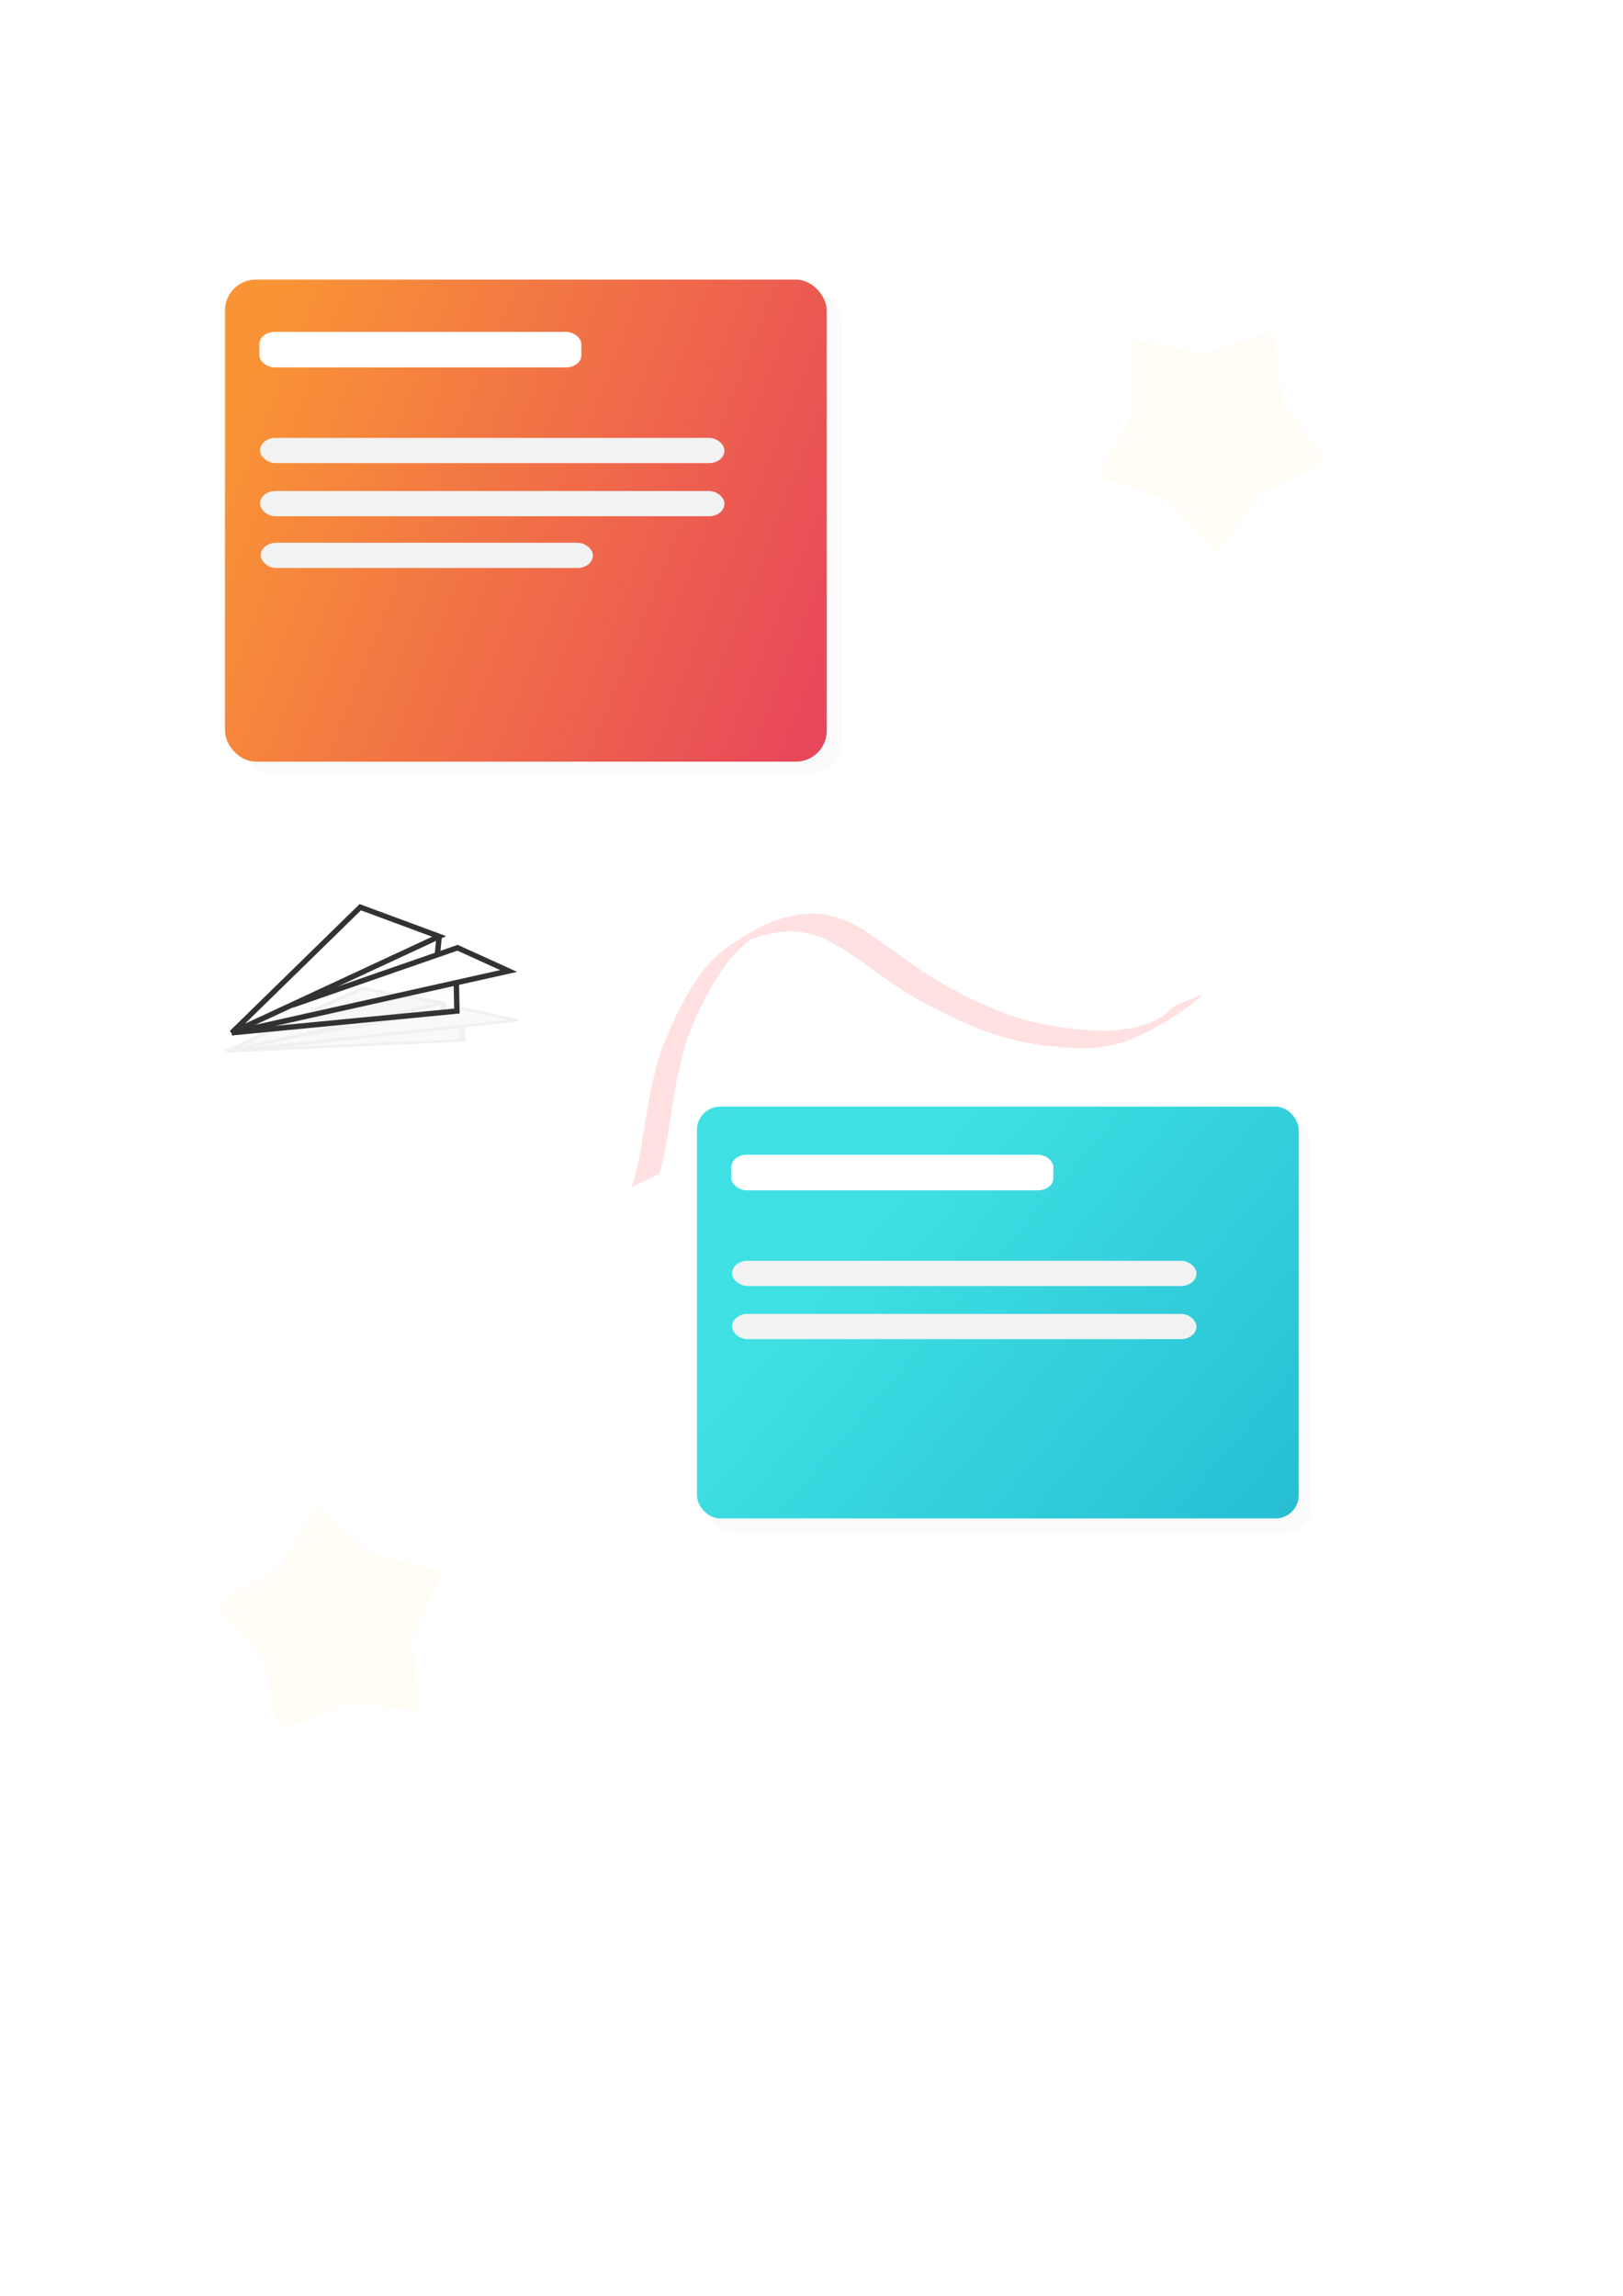 <?xml version="1.0" encoding="UTF-8" standalone="no"?>
<!-- Created with Inkscape (http://www.inkscape.org/) -->

<svg
   xmlns:osb="http://www.openswatchbook.org/uri/2009/osb"
   xmlns:dc="http://purl.org/dc/elements/1.1/"
   xmlns:cc="http://creativecommons.org/ns#"
   xmlns:rdf="http://www.w3.org/1999/02/22-rdf-syntax-ns#"
   xmlns:svg="http://www.w3.org/2000/svg"
   xmlns="http://www.w3.org/2000/svg"
   xmlns:xlink="http://www.w3.org/1999/xlink"
   xmlns:sodipodi="http://sodipodi.sourceforge.net/DTD/sodipodi-0.dtd"
   xmlns:inkscape="http://www.inkscape.org/namespaces/inkscape"
   width="210mm"
   height="297mm"
   viewBox="0 0 210 297"
   version="1.1"
   id="svg8"
   inkscape:version="0.92.4 (5da689c313, 2019-01-14)"
   sodipodi:docname="login.svg">
  <defs
     id="defs2">
    <linearGradient
       inkscape:collect="always"
       id="linearGradient2757-2">
      <stop
         style="stop-color:#3fe0e3;stop-opacity:1"
         offset="0"
         id="stop2753" />
      <stop
         style="stop-color:#21b6d0;stop-opacity:1"
         offset="1"
         id="stop2755" />
    </linearGradient>
    <linearGradient
       inkscape:collect="always"
       id="linearGradient2460-4-7-4">
      <stop
         style="stop-color:#f99336;stop-opacity:1"
         offset="0"
         id="stop2456" />
      <stop
         style="stop-color:#e7445c;stop-opacity:1"
         offset="1"
         id="stop2458" />
    </linearGradient>
    <linearGradient
       id="linearGradient2344"
       osb:paint="solid">
      <stop
         style="stop-color:#000000;stop-opacity:1;"
         offset="0"
         id="stop2342" />
    </linearGradient>
    <linearGradient
       inkscape:collect="always"
       xlink:href="#linearGradient2460-4-7-4"
       id="linearGradient2404"
       x1="13.607"
       y1="38.842"
       x2="94.494"
       y2="94.216"
       gradientUnits="userSpaceOnUse" />
    <linearGradient
       inkscape:collect="always"
       xlink:href="#linearGradient2460-4-7-4"
       id="linearGradient2462"
       gradientUnits="userSpaceOnUse"
       x1="13.607"
       y1="62.088"
       x2="94.494"
       y2="94.216" />
    <linearGradient
       gradientTransform="translate(2.041,1.512)"
       inkscape:collect="always"
       xlink:href="#linearGradient2460-4-7-4"
       id="linearGradient2404-5"
       x1="13.607"
       y1="38.842"
       x2="94.494"
       y2="94.216"
       gradientUnits="userSpaceOnUse" />
    <filter
       inkscape:collect="always"
       style="color-interpolation-filters:sRGB"
       id="filter2611"
       x="-0.008"
       width="1.015"
       y="-0.009"
       height="1.019">
      <feGaussianBlur
         inkscape:collect="always"
         stdDeviation="0.245"
         id="feGaussianBlur2613" />
    </filter>
    <filter
       inkscape:collect="always"
       style="color-interpolation-filters:sRGB"
       id="filter2611-4"
       x="-0.008"
       width="1.015"
       y="-0.009"
       height="1.019">
      <feGaussianBlur
         inkscape:collect="always"
         stdDeviation="0.245"
         id="feGaussianBlur2613-0" />
    </filter>
    <linearGradient
       inkscape:collect="always"
       xlink:href="#linearGradient2460-4-7-4"
       id="linearGradient2693"
       gradientUnits="userSpaceOnUse"
       gradientTransform="translate(2.041,1.512)"
       x1="13.607"
       y1="38.842"
       x2="94.494"
       y2="94.216" />
    <linearGradient
       inkscape:collect="always"
       xlink:href="#linearGradient2757-2"
       id="linearGradient2697"
       gradientUnits="userSpaceOnUse"
       x1="31.781"
       y1="54.878"
       x2="85.941"
       y2="92.879"
       gradientTransform="matrix(1,0,0,0.854,0,6.194)" />
    <linearGradient
       inkscape:collect="always"
       xlink:href="#linearGradient2757-2"
       id="linearGradient2759"
       gradientUnits="userSpaceOnUse"
       x1="32.583"
       y1="61.473"
       x2="103.497"
       y2="113.056"
       gradientTransform="matrix(1,0,0,0.854,0,6.194)" />
    <linearGradient
       inkscape:collect="always"
       xlink:href="#linearGradient2757-2"
       id="linearGradient2830"
       gradientUnits="userSpaceOnUse"
       gradientTransform="matrix(1,0,0,0.854,-14.967,56.975)"
       x1="32.583"
       y1="61.473"
       x2="103.497"
       y2="113.056" />
    <linearGradient
       inkscape:collect="always"
       xlink:href="#linearGradient2757-2"
       id="linearGradient2832"
       gradientUnits="userSpaceOnUse"
       gradientTransform="matrix(1,0,0,0.854,-14.967,56.975)"
       x1="31.781"
       y1="54.878"
       x2="85.941"
       y2="92.879" />
    <filter
       inkscape:collect="always"
       style="color-interpolation-filters:sRGB"
       id="filter3216"
       x="-0.002"
       width="1.003"
       y="-0.004"
       height="1.008">
      <feGaussianBlur
         inkscape:collect="always"
         stdDeviation="0.026"
         id="feGaussianBlur3218" />
    </filter>
    <filter
       inkscape:collect="always"
       style="color-interpolation-filters:sRGB"
       id="filter3216-6"
       x="-0.002"
       width="1.003"
       y="-0.004"
       height="1.008">
      <feGaussianBlur
         inkscape:collect="always"
         stdDeviation="0.026"
         id="feGaussianBlur3218-4" />
    </filter>
    <filter
       inkscape:collect="always"
       style="color-interpolation-filters:sRGB"
       id="filter7341"
       x="-0.085"
       width="1.171"
       y="-0.188"
       height="1.377">
      <feGaussianBlur
         inkscape:collect="always"
         stdDeviation="1.276"
         id="feGaussianBlur7343" />
    </filter>
  </defs>
  <sodipodi:namedview
     id="base"
     pagecolor="#ffffff"
     bordercolor="#666666"
     borderopacity="1.0"
     inkscape:pageopacity="0.0"
     inkscape:pageshadow="2"
     inkscape:zoom="0.7"
     inkscape:cx="388.66036"
     inkscape:cy="625.80687"
     inkscape:document-units="mm"
     inkscape:current-layer="g2622"
     showgrid="false"
     inkscape:object-paths="false"
     inkscape:window-width="1920"
     inkscape:window-height="1017"
     inkscape:window-x="1912"
     inkscape:window-y="-8"
     inkscape:window-maximized="1" />
  <g
     inkscape:groupmode="layer"
     id="layer2"
     inkscape:label="Layer 2" />
  <g
     inkscape:label="Layer 1"
     inkscape:groupmode="layer"
     id="layer1">
    <g
       id="g2622"
       transform="translate(15.502,-2.673)">
      <rect
         ry="4"
         rx="4"
         y="40.354"
         x="15.648"
         height="62.366"
         width="77.863"
         id="rect2396-5"
         style="opacity:0.118;fill:#241c1c;fill-opacity:1;stroke:url(#linearGradient2404-5);stroke-width:0;stroke-linecap:square;stroke-linejoin:miter;stroke-miterlimit:3.2;stroke-dasharray:none;stroke-opacity:1;paint-order:normal;filter:url(#filter2611)" />
      <rect
         ry="4"
         rx="4"
         y="38.842"
         x="13.607"
         height="62.366"
         width="77.863"
         id="rect2396"
         style="opacity:1;fill:url(#linearGradient2462);fill-opacity:1.0;stroke:url(#linearGradient2404);stroke-width:0;stroke-linecap:square;stroke-linejoin:miter;stroke-miterlimit:3.2;stroke-dasharray:none;stroke-opacity:1;paint-order:normal" />
      <rect
         rx="2"
         ry="2.503"
         y="59.322"
         x="18.143"
         height="3.264"
         width="60.098"
         id="rect2478"
         style="opacity:1;fill:#f2f2f2;fill-opacity:1;stroke:#f9f9f9;stroke-width:0;stroke-linecap:square;stroke-linejoin:miter;stroke-miterlimit:3.2;stroke-dasharray:none;stroke-opacity:1;paint-order:normal" />
      <rect
         rx="2"
         ry="1.55"
         y="45.605"
         x="18.059"
         height="4.601"
         width="41.657"
         id="rect2478-1"
         style="opacity:1;fill:#ffffff;fill-opacity:1;stroke:#f9f9f9;stroke-width:0;stroke-linecap:square;stroke-linejoin:miter;stroke-miterlimit:3.2;stroke-dasharray:none;stroke-opacity:1;paint-order:normal" />
      <rect
         rx="2"
         ry="2.503"
         y="66.194"
         x="18.143"
         height="3.264"
         width="60.098"
         id="rect2478-0"
         style="opacity:1;fill:#f2f2f2;fill-opacity:1;stroke:#f9f9f9;stroke-width:0;stroke-linecap:square;stroke-linejoin:miter;stroke-miterlimit:3.2;stroke-dasharray:none;stroke-opacity:1;paint-order:normal" />
      <rect
         rx="2"
         ry="2"
         y="72.887"
         x="18.226"
         height="3.264"
         width="42.993"
         id="rect2478-0-1"
         style="opacity:1;fill:#f2f2f2;fill-opacity:1;stroke:#f9f9f9;stroke-width:0;stroke-linecap:square;stroke-linejoin:miter;stroke-miterlimit:3.2;stroke-dasharray:none;stroke-opacity:1;paint-order:normal" />
    </g>
    <g
       inkscape:groupmode="layer"
       id="layer4"
       inkscape:label="Layer 3" />
    <g
       transform="translate(91.541,53.001)"
       id="g2622-1">
      <rect
         ry="3.507"
         rx="3"
         y="40.354"
         x="15.648"
         height="62.366"
         width="77.863"
         id="rect2396-5-3"
         style="opacity:0.118;fill:#241c1c;fill-opacity:1;stroke:url(#linearGradient2693);stroke-width:0;stroke-linecap:square;stroke-linejoin:miter;stroke-miterlimit:3.2;stroke-dasharray:none;stroke-opacity:1;paint-order:normal;filter:url(#filter2611-4)"
         transform="matrix(1,0,0,0.856,-15.496,57.41)" />
      <rect
         ry="3"
         rx="3"
         y="90.158"
         x="-1.36"
         height="53.279"
         width="77.863"
         id="rect2396-7"
         style="opacity:1;fill:url(#linearGradient2830);fill-opacity:1;stroke:url(#linearGradient2832);stroke-width:0;stroke-linecap:square;stroke-linejoin:miter;stroke-miterlimit:3.2;stroke-dasharray:none;stroke-opacity:1;paint-order:normal" />
      <rect
         rx="2"
         ry="2.503"
         y="110.103"
         x="3.176"
         height="3.264"
         width="60.098"
         id="rect2478-9"
         style="opacity:1;fill:#f2f2f2;fill-opacity:1;stroke:#f9f9f9;stroke-width:0;stroke-linecap:square;stroke-linejoin:miter;stroke-miterlimit:3.2;stroke-dasharray:none;stroke-opacity:1;paint-order:normal" />
      <rect
         rx="2"
         ry="1.55"
         y="96.386"
         x="3.092"
         height="4.601"
         width="41.657"
         id="rect2478-1-0"
         style="opacity:1;fill:#ffffff;fill-opacity:1;stroke:#f9f9f9;stroke-width:0;stroke-linecap:square;stroke-linejoin:miter;stroke-miterlimit:3.2;stroke-dasharray:none;stroke-opacity:1;paint-order:normal" />
      <rect
         rx="2"
         ry="2.503"
         y="116.975"
         x="3.176"
         height="3.264"
         width="60.098"
         id="rect2478-0-9"
         style="opacity:1;fill:#f2f2f2;fill-opacity:1;stroke:#f9f9f9;stroke-width:0;stroke-linecap:square;stroke-linejoin:miter;stroke-miterlimit:3.2;stroke-dasharray:none;stroke-opacity:1;paint-order:normal" />
      <path
         sodipodi:type="star"
         style="opacity:0.118;fill:#ffeeaa;fill-opacity:1;stroke:#f9f9f9;stroke-width:0;stroke-linecap:square;stroke-linejoin:miter;stroke-miterlimit:3.2;stroke-dasharray:none;stroke-opacity:1;paint-order:normal"
         id="path2767"
         sodipodi:sides="5"
         sodipodi:cx="-48.243252"
         sodipodi:cy="157.13652"
         sodipodi:r1="15.309202"
         sodipodi:r2="10.257165"
         sodipodi:arg1="0.79774322"
         sodipodi:arg2="1.4260617"
         inkscape:flatsided="false"
         inkscape:rounded="0.05"
         inkscape:randomized="0"
         d="m -37.552,168.095 c -0.331,0.323 -8.754,-0.875 -9.211,-0.808 -0.458,0.067 -8.188,3.619 -8.597,3.404 -0.409,-0.215 -1.873,-8.596 -2.078,-9.01 -0.205,-0.415 -5.972,-6.669 -5.894,-7.125 0.078,-0.456 7.596,-4.438 7.927,-4.761 0.331,-0.323 4.497,-7.741 4.955,-7.807 0.458,-0.067 6.568,5.853 6.977,6.068 0.409,0.215 8.751,1.885 8.956,2.3 0.205,0.414 -3.537,8.055 -3.615,8.511 -0.078,0.456 0.911,8.906 0.58,9.229 z"
         inkscape:transform-center-x="0.67866112"
         inkscape:transform-center-y="-0.79327885" />
      <path
         sodipodi:type="star"
         style="opacity:0.118;fill:#ffeeaa;fill-opacity:1;stroke:#f9f9f9;stroke-width:0;stroke-linecap:square;stroke-linejoin:miter;stroke-miterlimit:3.2;stroke-dasharray:none;stroke-opacity:1;paint-order:normal"
         id="path2767-9"
         sodipodi:sides="5"
         sodipodi:cx="87.941063"
         sodipodi:cy="2.1116693"
         sodipodi:r1="15.309203"
         sodipodi:r2="10.257165"
         sodipodi:arg1="0.79774322"
         sodipodi:arg2="1.4260617"
         inkscape:flatsided="false"
         inkscape:rounded="0.05"
         inkscape:randomized="0"
         d="m 98.632,13.07 c -0.331,0.323 -8.754,-0.875 -9.211,-0.808 -0.458,0.067 -8.188,3.619 -8.597,3.404 -0.409,-0.215 -1.873,-8.596 -2.078,-9.01 -0.205,-0.415 -5.972,-6.669 -5.894,-7.125 0.078,-0.456 7.596,-4.438 7.927,-4.761 0.331,-0.323 4.497,-7.741 4.955,-7.807 0.458,-0.067 6.568,5.853 6.977,6.068 0.409,0.215 8.751,1.885 8.956,2.3 0.205,0.415 -3.537,8.055 -3.615,8.511 -0.078,0.456 0.911,8.906 0.58,9.229 z"
         inkscape:transform-center-x="-0.31134445"
         inkscape:transform-center-y="1.1537976"
         transform="rotate(-103.5,76.765,11.573)" />
      <path
         style="opacity:0.118;fill:#ff0000;fill-opacity:1;stroke:#f9f9f9;stroke-width:0;stroke-linecap:square;stroke-linejoin:miter;stroke-miterlimit:3.2;stroke-dasharray:none;stroke-opacity:1;paint-order:normal"
         id="path2796"
         d="m -9.86,100.546 c 0.549,-1.345 0.841,-2.774 1.116,-4.195 0.386,-2.164 0.703,-4.339 1.078,-6.506 0.281,-1.614 0.634,-3.215 1.04,-4.802 0.11,-0.431 0.204,-0.866 0.342,-1.289 0.186,-0.567 0.419,-1.117 0.628,-1.676 1.148,-2.891 2.488,-5.692 4.193,-8.295 1.022,-1.536 2.287,-2.872 3.713,-4.035 1.926,-1.275 3.865,-2.623 6.02,-3.475 0.392,-0.155 1.085,-0.364 1.482,-0.488 1.388,-0.408 2.827,-0.618 4.273,-0.604 1.518,0.084 2.964,0.532 4.358,1.111 1.703,0.832 3.239,1.956 4.771,3.061 2.024,1.453 4.044,2.912 6.155,4.235 2.655,1.625 5.445,3.002 8.323,4.181 2.289,0.937 4.682,1.551 7.115,1.968 1.939,0.35 3.903,0.507 5.869,0.586 1.549,0.095 3.084,-0.099 4.598,-0.409 1.505,-0.311 2.898,-0.926 4.248,-1.641 2.089,-1.158 -1.365,0.809 -2.06,1.192 -0.195,0.108 0.378,-0.237 0.563,-0.362 0.537,-0.363 1.05,-0.762 1.564,-1.157 0.647,-0.552 0.328,-0.268 0.956,-0.854 0,0 3.609,-1.485 3.609,-1.485 v 0 c -0.62,0.605 -0.306,0.309 -0.941,0.89 -2.078,1.649 -4.324,3.041 -6.72,4.207 -1.371,0.693 -2.793,1.265 -4.31,1.55 -1.534,0.287 -3.085,0.445 -4.648,0.33 -1.967,-0.108 -3.927,-0.298 -5.867,-0.649 -2.43,-0.453 -4.811,-1.107 -7.087,-2.086 -2.889,-1.216 -5.715,-2.593 -8.41,-4.198 -2.122,-1.32 -4.117,-2.823 -6.163,-4.254 -1.55,-1.054 -3.085,-2.155 -4.793,-2.944 -1.369,-0.548 -2.795,-0.955 -4.281,-0.976 -1.42,0.039 -2.829,0.248 -4.184,0.686 -0.574,0.193 -0.912,0.292 -1.464,0.535 -0.215,0.094 -0.833,0.432 -0.633,0.309 5.195,-3.193 2.399,-1.378 1.252,-0.696 -1.464,1.116 -2.747,2.441 -3.812,3.946 -1.771,2.568 -3.174,5.347 -4.314,8.251 -0.193,0.538 -0.408,1.069 -0.58,1.614 -0.133,0.42 -0.224,0.852 -0.333,1.278 -0.403,1.58 -0.758,3.172 -1.05,4.776 -0.368,2.16 -0.665,4.33 -1.03,6.489 -0.259,1.423 -0.543,2.843 -0.977,4.224 0,0 -3.606,1.657 -3.606,1.657 z"
         inkscape:connector-curvature="0" />
      <g
         id="g3230"
         style="stroke-width:0.7;stroke-miterlimit:3.84;stroke-dasharray:none"
         transform="translate(-6.414,-9.087)">
        <path
           inkscape:connector-curvature="0"
           id="path2913"
           d="m -55.141,89.701 16.631,-16.253 10.205,3.78 z"
           style="fill:none;stroke:#323232;stroke-width:0.7;stroke-linecap:butt;stroke-linejoin:miter;stroke-miterlimit:3.84;stroke-dasharray:none;stroke-opacity:1;filter:url(#filter3216)" />
        <path
           inkscape:connector-curvature="0"
           id="path2915"
           d="m -47.308,86.11 21.382,-7.417 6.615,3.007 -35.829,8.001"
           style="fill:none;stroke:#323232;stroke-width:0.7;stroke-linecap:butt;stroke-linejoin:miter;stroke-miterlimit:3.84;stroke-dasharray:none;stroke-opacity:1;filter:url(#filter3216)" />
        <path
           inkscape:connector-curvature="0"
           id="path2917"
           d="m -55.139,89.689 29.128,-2.811 -0.072,-3.772"
           style="fill:none;stroke:#323232;stroke-width:0.7;stroke-linecap:butt;stroke-linejoin:miter;stroke-miterlimit:3.84;stroke-dasharray:none;stroke-opacity:1;filter:url(#filter3216)" />
        <path
           inkscape:connector-curvature="0"
           id="path2919"
           d="m -28.304,77.228 -0.228,2.334"
           style="fill:none;stroke:#323232;stroke-width:0.7;stroke-linecap:butt;stroke-linejoin:miter;stroke-miterlimit:3.84;stroke-dasharray:none;stroke-opacity:1;filter:url(#filter3216)" />
        <path
           transform="matrix(0.265,0,0,0.265,-89.536,-50.061)"
           inkscape:connector-curvature="0"
           id="path3059"
           d="m 144.189,525.767 c 5.746,-1.424 94.656,-21.096 94.781,-20.971 0.096,0.096 0.244,2.87 0.33,6.167 l 0.156,5.993 -6.383,0.601 c -3.511,0.331 -24.698,2.372 -47.082,4.536 -37.47,3.623 -43.856,4.184 -41.801,3.675 z"
           style="opacity:0.118;fill:#b3b3b3;fill-opacity:1;stroke:#323232;stroke-width:2.646;stroke-linecap:square;stroke-linejoin:miter;stroke-miterlimit:3.84;stroke-dasharray:none;stroke-opacity:1;paint-order:normal;filter:url(#filter3216)" />
      </g>
    </g>
    <g
       id="g3230-4"
       style="opacity:0.074;fill:#280b0b;fill-opacity:0.352;stroke-width:0.7;stroke-miterlimit:3.84;stroke-dasharray:none;filter:url(#filter7341)"
       transform="matrix(1.047,0,0,0.5,87.098,91.146)">
      <path
         inkscape:connector-curvature="0"
         id="path2913-6"
         d="m -55.141,89.701 16.631,-16.253 10.205,3.78 z"
         style="fill:#280b0b;fill-opacity:0.352;stroke:#323232;stroke-width:0.7;stroke-linecap:butt;stroke-linejoin:miter;stroke-miterlimit:3.84;stroke-dasharray:none;stroke-opacity:1;filter:url(#filter3216-6)" />
      <path
         inkscape:connector-curvature="0"
         id="path2915-0"
         d="m -47.308,86.11 21.382,-7.417 6.615,3.007 -35.829,8.001"
         style="fill:#280b0b;fill-opacity:0.352;stroke:#323232;stroke-width:0.7;stroke-linecap:butt;stroke-linejoin:miter;stroke-miterlimit:3.84;stroke-dasharray:none;stroke-opacity:1;filter:url(#filter3216-6)" />
      <path
         inkscape:connector-curvature="0"
         id="path2917-0"
         d="m -55.139,89.689 29.128,-2.811 -0.072,-3.772"
         style="fill:#280b0b;fill-opacity:0.352;stroke:#323232;stroke-width:0.7;stroke-linecap:butt;stroke-linejoin:miter;stroke-miterlimit:3.84;stroke-dasharray:none;stroke-opacity:1;filter:url(#filter3216-6)" />
      <path
         inkscape:connector-curvature="0"
         id="path2919-9"
         d="m -28.304,77.228 -0.228,2.334"
         style="fill:#280b0b;fill-opacity:0.352;stroke:#323232;stroke-width:0.7;stroke-linecap:butt;stroke-linejoin:miter;stroke-miterlimit:3.84;stroke-dasharray:none;stroke-opacity:1;filter:url(#filter3216-6)" />
      <path
         transform="matrix(0.265,0,0,0.265,-89.536,-50.061)"
         inkscape:connector-curvature="0"
         id="path3059-3"
         d="m 144.189,525.767 c 5.746,-1.424 94.656,-21.096 94.781,-20.971 0.096,0.096 0.244,2.87 0.33,6.167 l 0.156,5.993 -6.383,0.601 c -3.511,0.331 -24.698,2.372 -47.082,4.536 -37.47,3.623 -43.856,4.184 -41.801,3.675 z"
         style="opacity:0.118;fill:#280b0b;fill-opacity:0.352;stroke:#323232;stroke-width:2.646;stroke-linecap:square;stroke-linejoin:miter;stroke-miterlimit:3.84;stroke-dasharray:none;stroke-opacity:1;paint-order:normal;filter:url(#filter3216-6)" />
    </g>
  </g>
</svg>
